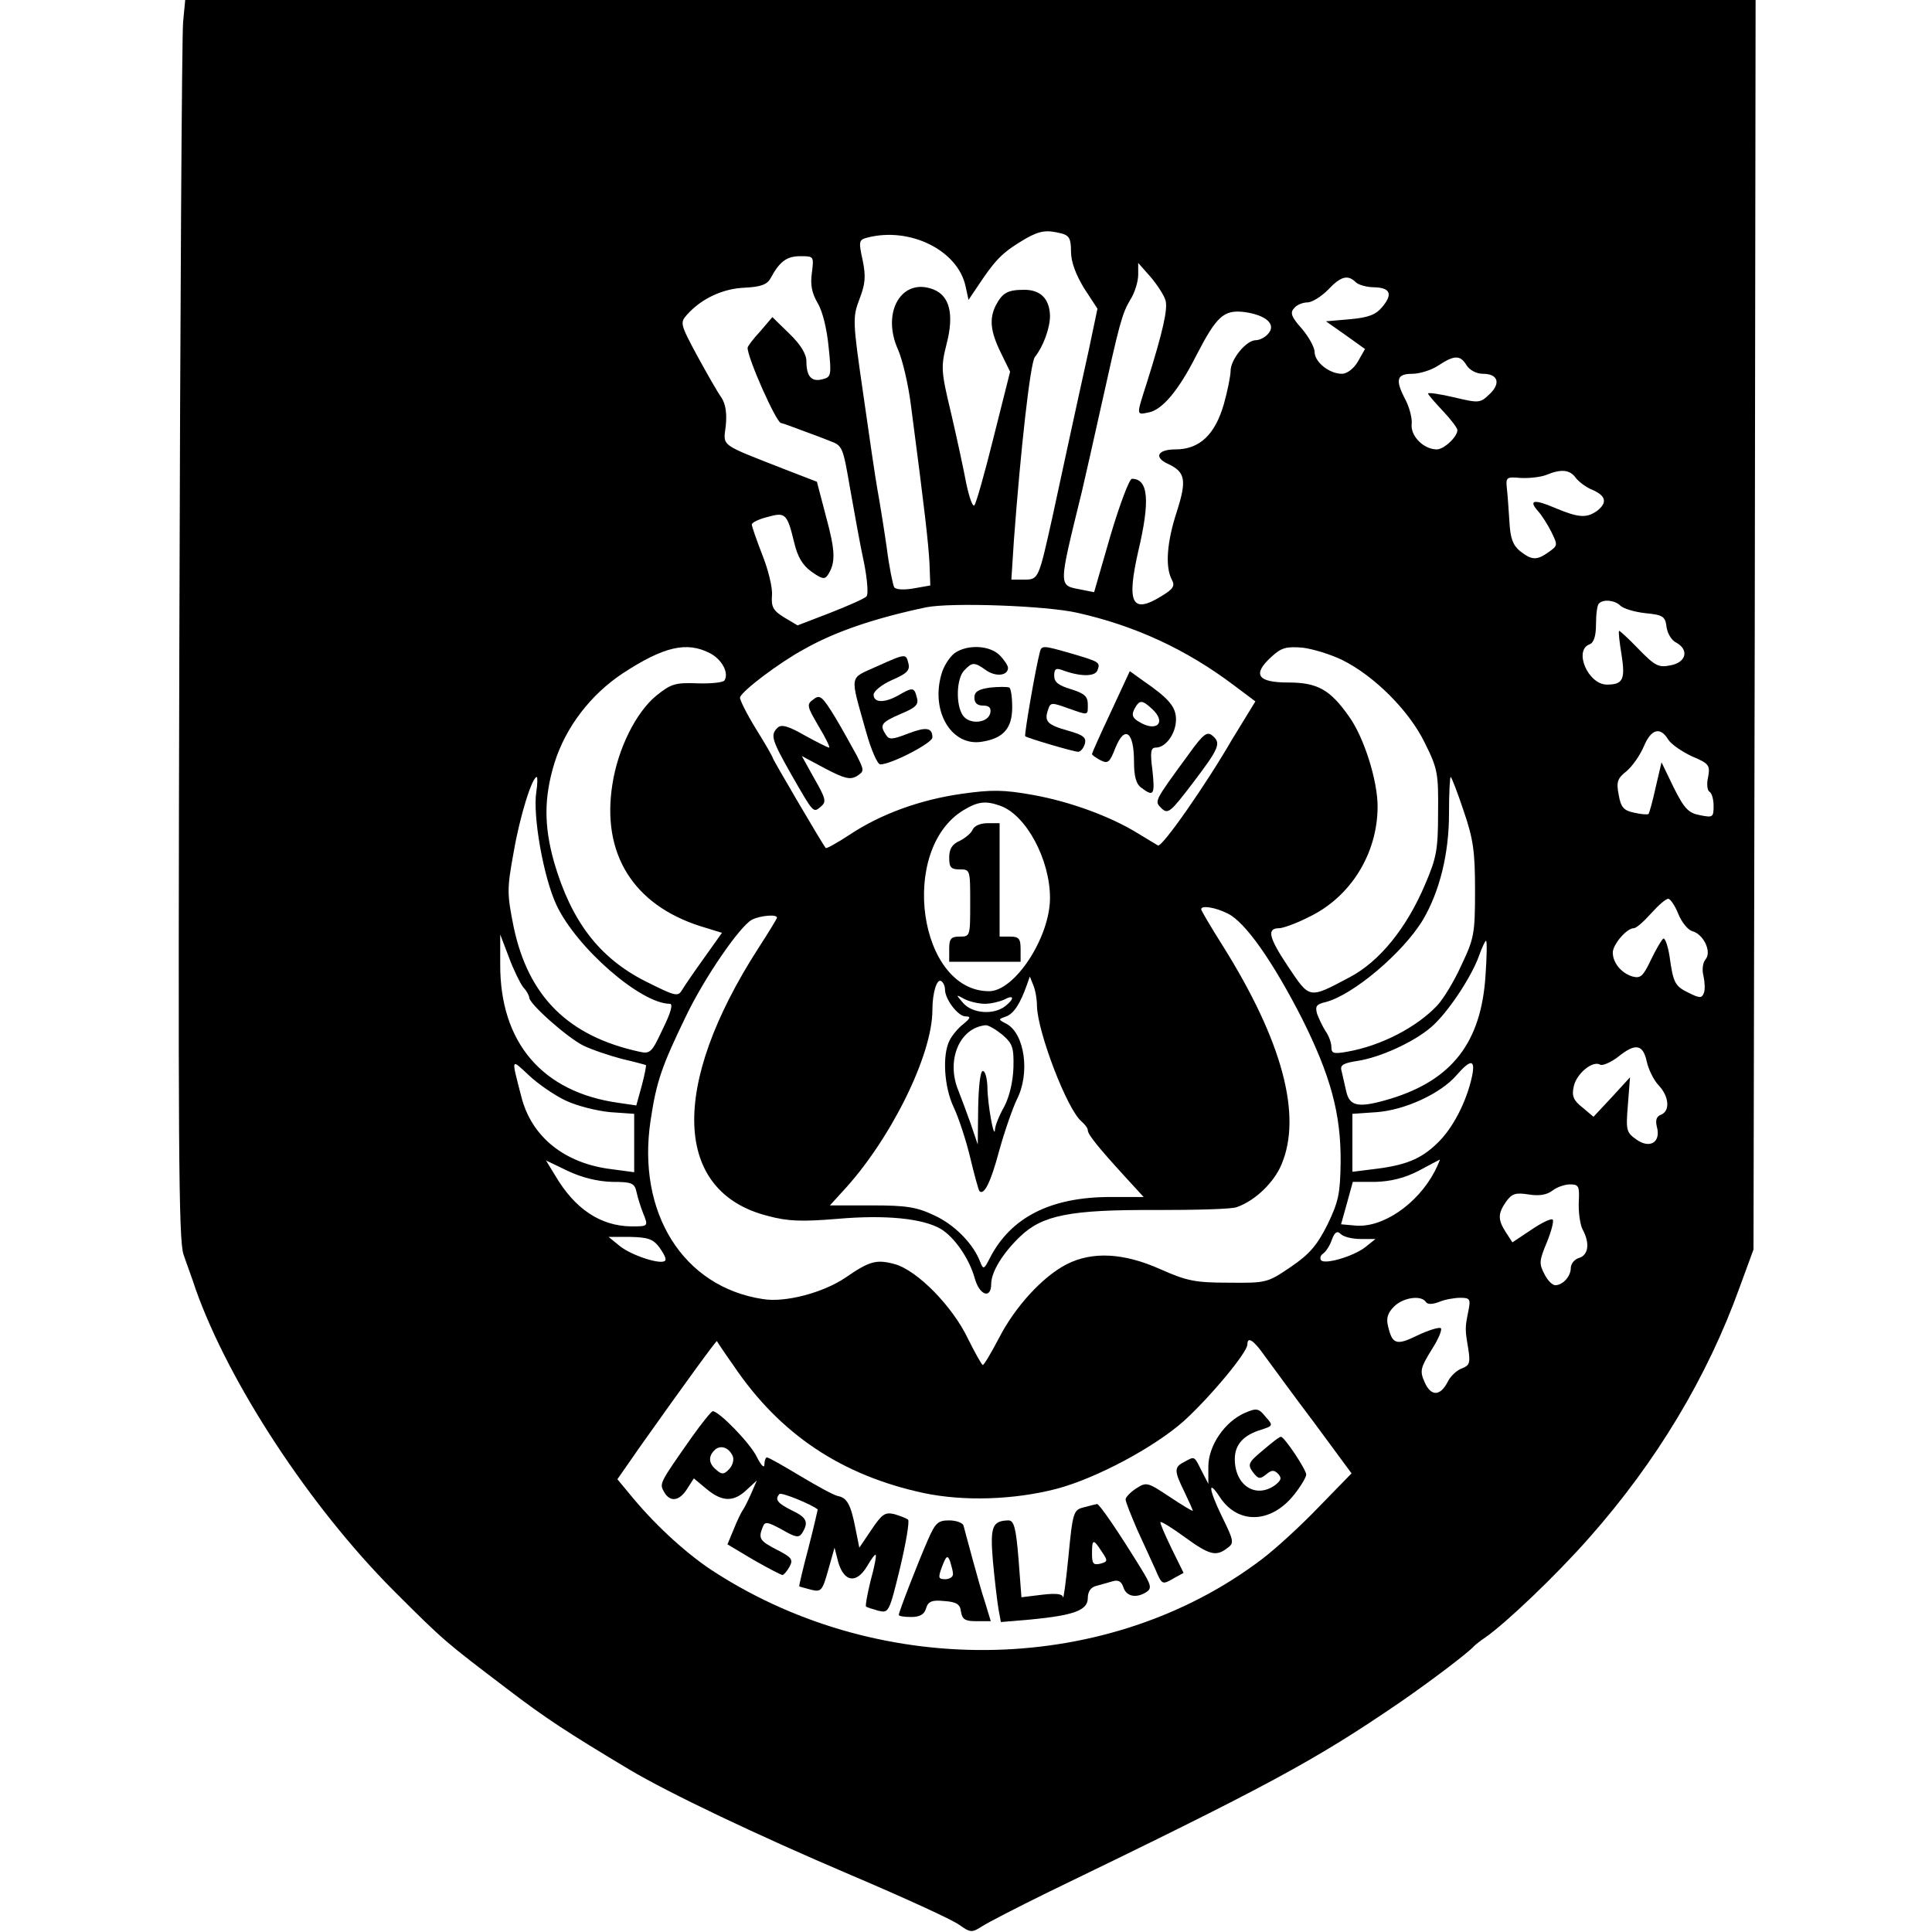 <?xml version="1.0" standalone="no"?>
<!DOCTYPE svg PUBLIC "-//W3C//DTD SVG 20010904//EN"
 "http://www.w3.org/TR/2001/REC-SVG-20010904/DTD/svg10.dtd">
<svg version="1.0" xmlns="http://www.w3.org/2000/svg"
 width="460pt" height="460pt" viewBox="0 0 460 460"
 preserveAspectRatio="xMidYMid meet">
<g transform="translate(0,460) scale(0.1,-0.1)"
fill="#000000" stroke="none">
<path d="M436 4548 c-3 -29 -7 -693 -9 -1475 -3 -1192 -2 -1427 10 -1460 7
-21 21 -58 29 -83 80 -225 272 -517 470 -716 122 -122 124 -123 270 -234 94
-72 147 -106 292 -193 96 -57 304 -156 527 -251 127 -54 243 -107 259 -119 27
-19 30 -19 55 -3 14 9 82 44 151 78 529 256 639 315 845 456 71 49 161 117
175 133 3 3 14 12 26 20 49 34 169 148 249 239 159 180 280 381 357 595 l33
90 3 1488 2 1487 -1869 0 -1870 0 -5 -52z m2092 -504 c18 -5 22 -13 22 -43 0
-24 11 -54 31 -87 l32 -49 -21 -100 c-12 -55 -33 -149 -46 -210 -13 -60 -31
-144 -40 -185 -33 -148 -33 -150 -67 -150 l-31 0 6 93 c16 216 39 423 50 437
20 25 36 69 36 98 -1 40 -22 62 -61 62 -40 0 -52 -7 -68 -37 -16 -32 -13 -62
12 -113 l22 -45 -39 -155 c-21 -85 -42 -159 -46 -163 -4 -5 -12 18 -19 50 -6
32 -22 107 -36 167 -25 104 -25 112 -11 168 18 70 7 114 -32 129 -75 29 -124
-54 -84 -143 11 -25 25 -85 31 -134 34 -259 41 -324 44 -374 l2 -54 -40 -7
c-22 -4 -43 -3 -46 3 -3 5 -12 48 -18 96 -7 48 -17 110 -22 137 -5 28 -20 130
-34 229 -25 172 -25 180 -9 223 14 36 16 54 8 93 -10 45 -9 49 10 54 102 27
217 -30 235 -116 l7 -32 33 49 c35 51 52 67 105 98 33 18 48 20 84 11z m-595
-94 c-4 -28 0 -48 14 -72 12 -20 22 -63 26 -105 7 -67 6 -71 -15 -76 -26 -7
-38 7 -38 43 0 17 -14 40 -40 65 l-41 40 -29 -34 c-17 -18 -30 -36 -30 -39 0
-25 67 -175 79 -179 9 -2 32 -11 51 -18 19 -7 49 -18 66 -25 30 -11 31 -14 48
-113 10 -56 24 -135 33 -176 8 -40 11 -77 6 -81 -4 -5 -43 -22 -86 -39 l-78
-30 -32 19 c-26 16 -31 25 -29 52 2 18 -9 62 -23 97 -14 36 -25 68 -25 72 0 5
17 13 37 18 43 12 47 9 64 -61 8 -34 20 -54 41 -69 25 -18 32 -19 39 -8 19 29
18 57 -4 138 l-22 84 -75 29 c-158 62 -148 54 -142 104 3 29 0 51 -10 67 -9
12 -35 58 -58 100 -41 76 -41 79 -24 98 34 38 85 62 137 64 40 2 54 8 62 23
21 39 38 52 70 52 33 0 33 0 28 -40z m842 -65 c6 -20 -6 -74 -44 -195 -26 -81
-26 -78 4 -72 32 6 71 52 113 135 49 95 66 110 115 104 51 -7 76 -29 57 -51
-7 -9 -21 -16 -30 -16 -23 0 -60 -46 -60 -73 0 -11 -7 -47 -16 -79 -21 -73
-58 -108 -115 -108 -43 0 -53 -19 -17 -35 40 -19 44 -38 20 -113 -24 -73 -28
-132 -12 -162 8 -15 4 -22 -24 -39 -71 -44 -84 -18 -56 106 29 122 24 173 -15
173 -6 0 -29 -61 -51 -135 l-39 -135 -30 6 c-56 11 -56 1 1 234 7 30 27 118
44 195 46 207 51 227 71 261 11 17 19 44 19 60 l0 28 30 -34 c16 -19 32 -44
35 -55z m453 43 c6 -6 26 -12 44 -12 38 -1 45 -16 19 -47 -15 -18 -32 -25 -76
-29 l-58 -5 47 -33 46 -33 -17 -30 c-10 -17 -26 -29 -38 -29 -30 0 -65 28 -65
52 0 11 -14 36 -30 55 -25 28 -29 38 -19 49 6 8 21 14 32 14 11 0 33 14 49 30
30 32 47 37 66 18z m264 -198 c8 -12 24 -20 39 -20 36 0 43 -23 15 -49 -22
-21 -25 -21 -84 -7 -34 8 -62 12 -62 9 0 -2 16 -21 35 -41 19 -20 35 -41 35
-46 0 -16 -32 -46 -49 -46 -31 0 -62 31 -60 59 2 14 -5 40 -14 58 -26 49 -22
63 16 63 17 0 46 9 62 20 38 25 52 25 67 0z m260 -268 c7 -9 25 -23 41 -29 31
-14 34 -30 10 -49 -25 -18 -44 -17 -99 6 -51 22 -66 20 -42 -7 9 -10 23 -32
32 -50 15 -31 15 -32 -6 -47 -29 -21 -41 -20 -69 2 -17 14 -23 31 -25 68 -2
27 -4 63 -6 79 -3 29 -2 30 33 27 20 -1 47 2 60 7 36 15 57 13 71 -7z m106
-304 c7 -7 33 -15 60 -18 42 -4 47 -8 50 -33 2 -15 12 -32 23 -37 31 -17 24
-47 -13 -54 -29 -6 -37 -2 -77 39 -24 25 -45 44 -46 43 -2 -2 1 -28 6 -58 9
-58 3 -70 -35 -70 -45 0 -80 82 -41 96 10 4 15 20 15 48 0 24 3 46 7 49 10 11
38 8 51 -5z m-1293 -17 c138 -31 259 -87 372 -172 l52 -39 -22 -36 c-12 -19
-26 -43 -32 -52 -64 -111 -169 -261 -178 -255 -7 4 -28 17 -48 29 -65 40 -160
75 -248 91 -72 13 -100 13 -171 3 -99 -14 -193 -48 -268 -98 -29 -19 -54 -33
-56 -31 -9 11 -126 211 -126 214 0 3 -18 34 -41 71 -22 36 -39 70 -37 74 6 16
93 82 152 114 74 42 168 74 291 100 60 12 285 4 360 -13z m-875 -96 c29 -15
46 -47 35 -65 -3 -5 -32 -8 -64 -7 -53 2 -63 -1 -98 -29 -49 -40 -92 -127
-105 -212 -26 -165 50 -286 209 -337 l52 -16 -42 -59 c-23 -32 -47 -67 -53
-77 -10 -17 -16 -15 -88 21 -110 56 -176 143 -217 284 -24 86 -24 153 1 235
27 86 86 163 163 214 98 64 152 76 207 48z m1505 -16 c77 -38 160 -121 197
-197 31 -62 33 -73 32 -167 0 -89 -4 -108 -31 -171 -44 -104 -109 -184 -180
-221 -98 -52 -94 -52 -147 27 -46 69 -50 90 -20 90 8 0 40 11 69 26 100 47
165 151 165 264 0 61 -32 164 -68 214 -45 64 -75 81 -145 81 -73 0 -86 19 -40
61 24 22 35 25 74 22 25 -3 67 -16 94 -29z m777 -190 c7 -11 33 -29 57 -40 40
-17 43 -21 38 -49 -4 -16 -2 -32 3 -35 6 -3 10 -19 10 -34 0 -27 -2 -28 -32
-22 -28 5 -38 16 -63 66 l-29 60 -14 -60 c-7 -32 -15 -61 -17 -63 -2 -2 -17
-1 -34 3 -25 5 -32 13 -37 43 -6 30 -3 39 19 56 14 12 32 38 41 59 17 41 39
48 58 16z m-2695 -124 c-9 -57 17 -204 48 -270 48 -102 201 -235 270 -235 8 0
2 -22 -17 -60 -26 -56 -30 -60 -56 -54 -169 37 -264 131 -299 297 -16 80 -16
90 0 178 15 87 44 179 55 179 2 0 2 -16 -1 -35z m2208 -46 c23 -67 27 -97 27
-189 0 -102 -2 -114 -32 -177 -17 -38 -43 -81 -58 -97 -49 -52 -134 -96 -214
-110 -33 -6 -38 -4 -38 11 0 10 -6 27 -14 38 -7 11 -16 30 -20 41 -5 18 -2 23
20 28 66 17 185 118 232 196 40 68 62 158 62 252 0 48 2 88 4 88 2 0 16 -36
31 -81z m-1102 12 c61 -23 117 -128 117 -219 0 -94 -84 -222 -145 -222 -168 0
-216 337 -61 431 35 21 53 23 89 10z m1613 -257 c8 -20 23 -38 33 -41 27 -7
47 -49 32 -67 -7 -8 -9 -25 -5 -40 3 -14 4 -32 1 -40 -5 -13 -10 -13 -36 0
-33 16 -37 23 -46 88 -4 25 -11 44 -15 41 -4 -3 -17 -25 -29 -50 -19 -40 -25
-45 -44 -40 -27 8 -47 33 -47 57 0 19 33 58 50 58 6 0 24 16 41 35 17 19 35
35 41 35 5 0 16 -16 24 -36z m-1073 1 c42 -20 108 -115 177 -250 68 -136 93
-227 92 -342 -1 -75 -5 -94 -31 -148 -25 -50 -43 -71 -87 -101 -56 -38 -58
-39 -148 -38 -80 0 -100 4 -163 32 -87 39 -162 43 -223 12 -57 -29 -123 -101
-161 -175 -19 -36 -36 -65 -39 -65 -3 1 -18 28 -35 62 -37 78 -121 163 -174
178 -44 12 -60 8 -118 -32 -53 -36 -144 -60 -197 -51 -190 29 -300 206 -267
425 14 94 27 130 84 248 44 92 128 214 157 230 19 10 60 14 60 5 0 -2 -20 -35
-44 -72 -212 -329 -203 -581 22 -638 48 -13 81 -14 166 -7 115 10 203 1 246
-24 33 -20 68 -71 81 -118 11 -40 39 -50 39 -13 0 28 27 73 69 113 53 51 120
64 322 63 96 0 183 2 194 7 43 15 88 58 106 101 50 117 2 295 -139 520 -29 46
-52 85 -52 88 0 10 33 5 63 -10z m-1677 -176 c8 -8 14 -20 14 -24 0 -15 89
-94 128 -114 20 -10 62 -24 92 -32 30 -7 56 -14 58 -15 1 -1 -3 -23 -10 -49
l-13 -47 -41 6 c-183 25 -284 144 -283 331 l0 70 21 -55 c11 -30 27 -62 34
-71z m2291 29 c-10 -159 -79 -249 -226 -294 -77 -23 -98 -19 -106 19 -4 17 -9
39 -11 48 -4 13 5 18 38 23 53 8 133 44 175 80 38 32 95 117 114 169 7 20 15
37 17 37 3 0 2 -37 -1 -82z m-1287 -34 c0 -23 31 -64 49 -64 13 0 12 -4 -5
-18 -12 -9 -27 -27 -33 -39 -18 -35 -13 -112 10 -160 11 -23 29 -77 39 -119
10 -42 20 -78 22 -80 11 -11 27 21 47 96 13 47 32 101 42 122 32 62 19 156
-24 180 -21 11 -21 11 -1 18 18 7 33 30 49 75 l7 20 8 -20 c5 -11 9 -34 9 -51
2 -63 72 -246 106 -274 8 -7 15 -16 15 -21 0 -10 25 -41 89 -111 l44 -48 -79
0 c-142 0 -237 -48 -287 -145 -14 -28 -16 -28 -23 -10 -16 43 -61 89 -109 111
-42 20 -66 24 -149 24 l-100 0 30 33 c113 121 214 324 214 432 0 42 11 76 21
69 5 -3 9 -12 9 -20z m95 -34 c14 0 35 5 46 10 24 13 25 2 2 -16 -28 -21 -77
-17 -99 7 -19 22 -19 22 3 10 12 -6 34 -11 48 -11z m42 -74 c24 -21 27 -30 26
-77 -1 -33 -9 -69 -22 -94 -12 -21 -22 -46 -22 -55 -2 -25 -18 62 -18 103 -1
20 -5 37 -11 37 -6 0 -10 -37 -11 -87 l-1 -88 -17 50 c-10 28 -23 63 -29 78
-30 72 2 150 65 156 7 0 24 -10 40 -23z m1534 -64 c4 -18 16 -43 28 -56 25
-26 28 -61 6 -70 -11 -4 -14 -13 -10 -29 10 -37 -17 -53 -49 -30 -24 17 -25
22 -20 83 l5 65 -43 -47 -44 -47 -26 22 c-22 17 -26 28 -21 50 6 30 45 63 63
52 5 -3 25 5 43 19 41 33 59 30 68 -12z m-2575 -92 c27 -13 75 -25 107 -28
l57 -4 0 -70 0 -69 -52 7 c-113 13 -193 77 -217 174 -24 93 -25 90 18 50 21
-20 60 -47 87 -60z m2159 58 c-13 -61 -46 -125 -83 -160 -39 -38 -76 -53 -154
-62 l-48 -6 0 69 0 69 58 4 c67 5 152 44 190 88 34 39 45 38 37 -2z m-2048
-252 c49 0 54 -3 59 -26 3 -14 10 -35 15 -48 13 -32 13 -32 -28 -32 -73 1
-134 41 -181 121 l-22 36 52 -25 c34 -16 71 -25 105 -26z m1959 25 c-41 -78
-124 -135 -189 -129 l-34 3 14 50 14 51 54 0 c36 1 69 9 102 26 26 14 49 26
51 27 1 0 -4 -12 -12 -28z m343 -73 c-1 -24 3 -53 9 -65 18 -33 14 -61 -8 -68
-11 -3 -20 -14 -20 -24 0 -20 -19 -41 -37 -41 -7 0 -19 12 -26 27 -13 24 -12
32 6 75 11 27 17 51 14 54 -3 4 -26 -7 -51 -24 l-45 -30 -15 23 c-20 31 -20
45 0 74 14 19 22 22 54 17 24 -4 43 -1 56 9 10 8 29 15 42 15 21 0 23 -4 21
-42z m-519 -88 l35 0 -25 -20 c-29 -22 -98 -42 -105 -30 -3 5 0 12 5 15 6 4
16 18 21 33 7 19 13 22 21 14 7 -7 28 -12 48 -12z m-1670 -20 c10 -14 17 -27
14 -31 -7 -12 -79 11 -108 34 l-27 22 51 0 c43 -1 55 -5 70 -25z m1825 -130
c4 -6 15 -6 31 0 14 6 37 10 51 10 23 0 25 -3 19 -32 -8 -40 -8 -43 0 -90 5
-33 3 -39 -15 -46 -12 -4 -28 -19 -34 -32 -18 -35 -40 -35 -55 -1 -12 27 -10
34 17 78 17 26 26 50 21 51 -6 2 -31 -6 -56 -18 -49 -24 -59 -21 -69 22 -5 19
-1 32 14 47 22 22 65 28 76 11z m-1648 -152 c110 -163 257 -261 453 -303 96
-20 214 -16 315 10 95 25 233 99 303 161 63 57 152 164 152 183 0 20 15 10 41
-27 15 -20 67 -92 117 -158 l90 -122 -77 -79 c-42 -44 -103 -100 -136 -125
-363 -276 -900 -290 -1302 -32 -63 40 -137 107 -194 175 l-39 47 55 79 c107
151 180 251 182 250 0 -1 18 -28 40 -59z"/>
<path d="M2273 3045 c-12 -9 -27 -32 -32 -52 -25 -89 26 -171 97 -159 51 8 72
32 72 82 0 24 -3 45 -7 47 -5 2 -25 2 -45 0 -29 -4 -38 -10 -38 -24 0 -13 7
-19 21 -19 14 0 19 -5 17 -17 -5 -25 -49 -29 -65 -7 -18 25 -16 89 3 108 19
20 24 20 52 0 23 -16 52 -13 52 6 0 5 -9 19 -20 30 -24 24 -77 26 -107 5z"/>
<path d="M2476 3048 c-10 -37 -38 -199 -35 -201 7 -5 116 -37 126 -37 6 0 13
9 16 19 4 15 -4 21 -39 31 -50 14 -58 22 -49 49 6 19 8 19 47 5 51 -18 48 -18
48 9 0 19 -8 26 -40 36 -30 9 -40 17 -40 32 0 16 4 19 18 14 42 -16 79 -17 85
-1 7 19 6 20 -62 40 -66 19 -71 20 -75 4z"/>
<path d="M2087 3013 c-66 -30 -64 -16 -25 -155 12 -43 27 -78 34 -78 26 0 124
51 124 64 0 24 -15 26 -59 9 -37 -14 -44 -15 -52 -2 -15 23 -11 29 35 49 36
15 44 22 39 39 -6 25 -10 25 -43 6 -33 -19 -60 -19 -60 1 0 8 19 24 44 35 35
15 43 23 39 39 -6 24 -5 25 -76 -7z"/>
<path d="M2645 2905 c-25 -53 -45 -98 -45 -100 0 -3 9 -9 20 -15 18 -9 22 -6
36 30 22 54 44 38 44 -33 0 -36 5 -54 18 -63 29 -22 32 -16 26 41 -6 45 -4 55
8 55 24 0 48 34 48 67 0 30 -17 50 -78 92 l-32 23 -45 -97z m97 8 c37 -33 12
-58 -31 -31 -15 9 -17 16 -10 30 12 22 18 22 41 1z"/>
<path d="M1937 2935 c-17 -12 -16 -16 12 -64 17 -28 28 -51 25 -51 -3 0 -29
13 -58 29 -40 23 -56 27 -65 18 -17 -17 -14 -28 33 -111 54 -94 52 -92 71 -76
13 11 11 19 -16 66 l-30 54 56 -30 c46 -24 59 -27 75 -18 18 12 18 13 0 49
-11 20 -34 62 -52 92 -30 49 -36 54 -51 42z"/>
<path d="M2833 2808 c-87 -119 -85 -115 -67 -133 15 -14 21 -9 75 62 63 83 67
94 45 112 -12 10 -22 2 -53 -41z"/>
<path d="M2316 2625 c-3 -8 -17 -20 -31 -27 -18 -8 -25 -19 -25 -40 0 -23 4
-28 25 -28 25 0 25 -1 25 -80 0 -79 0 -80 -25 -80 -21 0 -25 -5 -25 -30 l0
-30 85 0 85 0 0 30 c0 25 -4 30 -25 30 l-25 0 0 135 0 135 -29 0 c-16 0 -31
-6 -35 -15z"/>
<path d="M2964 1236 c-48 -21 -87 -78 -87 -128 l0 -41 -15 29 c-19 38 -17 37
-41 24 -26 -13 -26 -21 -1 -72 11 -23 20 -43 20 -45 0 -2 -25 13 -55 33 -53
35 -55 36 -80 20 -14 -9 -25 -21 -25 -26 0 -6 13 -38 28 -73 16 -34 35 -77 43
-94 16 -37 16 -37 45 -20 l22 12 -29 59 c-16 33 -28 61 -26 62 2 2 28 -14 58
-36 58 -42 74 -47 101 -26 17 12 16 17 -13 76 -31 64 -34 90 -5 46 43 -66 122
-64 177 5 16 20 29 42 29 48 0 12 -52 90 -60 90 -3 1 -22 -14 -43 -32 -35 -29
-37 -34 -24 -52 13 -17 17 -17 31 -6 13 11 19 12 29 2 9 -10 8 -15 -7 -27 -46
-33 -96 -1 -96 62 0 34 20 57 63 70 28 9 29 10 10 31 -16 20 -21 21 -49 9z"/>
<path d="M1647 1178 c-78 -111 -77 -110 -66 -130 14 -25 36 -23 55 7 l16 25
30 -25 c37 -31 65 -32 96 -2 l24 22 -13 -30 c-7 -16 -16 -34 -20 -40 -4 -5
-14 -26 -22 -46 l-15 -36 62 -37 c35 -20 66 -36 69 -36 3 0 11 9 17 20 9 17 5
22 -30 40 -41 21 -45 27 -34 54 5 14 11 13 46 -6 33 -19 40 -20 48 -8 16 26
11 37 -25 54 -34 17 -41 26 -29 39 5 4 75 -24 91 -37 0 0 -9 -41 -22 -91 -13
-49 -23 -91 -22 -92 1 -1 14 -4 28 -8 24 -6 27 -3 41 47 l15 53 9 -35 c14 -47
43 -51 68 -10 10 17 19 30 21 28 2 -2 -3 -29 -12 -61 -8 -33 -13 -60 -11 -62
2 -2 15 -6 29 -10 25 -6 26 -5 52 102 14 59 23 111 19 115 -4 3 -19 9 -33 13
-22 5 -29 0 -54 -37 l-29 -43 -9 45 c-11 57 -20 74 -42 78 -10 2 -50 24 -90
48 -40 24 -75 44 -79 44 -3 0 -6 -8 -6 -17 0 -10 -8 -2 -18 18 -15 32 -90 109
-105 109 -3 0 -26 -28 -50 -62z m98 -46 c3 -8 -1 -22 -9 -30 -12 -13 -18 -13
-30 -2 -19 15 -20 32 -5 47 14 14 35 7 44 -15z"/>
<path d="M2580 1011 c-24 -6 -26 -12 -36 -116 -6 -61 -12 -105 -13 -98 -1 8
-16 10 -50 6 l-49 -6 -7 92 c-6 74 -11 91 -24 91 -38 -1 -44 -14 -37 -96 4
-44 10 -94 13 -113 l6 -33 71 6 c103 10 136 22 136 51 0 15 7 26 20 29 11 3
29 8 39 11 14 4 21 0 26 -15 7 -21 30 -26 54 -11 14 9 12 17 -12 56 -54 88
-100 155 -105 154 -4 -1 -18 -4 -32 -8z m43 -105 c15 -22 15 -24 -3 -29 -17
-4 -20 0 -20 24 0 35 3 36 23 5z"/>
<path d="M2209 933 c-24 -55 -69 -171 -69 -178 0 -3 13 -5 29 -5 21 0 32 6 36
21 5 16 14 20 43 17 30 -2 38 -8 40 -25 3 -19 10 -23 37 -23 l34 0 -13 43 c-8
23 -21 71 -31 107 -10 36 -19 71 -21 78 -2 6 -17 12 -34 12 -27 0 -33 -6 -51
-47z m60 -80 c1 -7 -8 -13 -18 -13 -17 0 -18 3 -8 30 10 26 13 28 19 13 3 -10
7 -24 7 -30z"/>
</g>
</svg>
